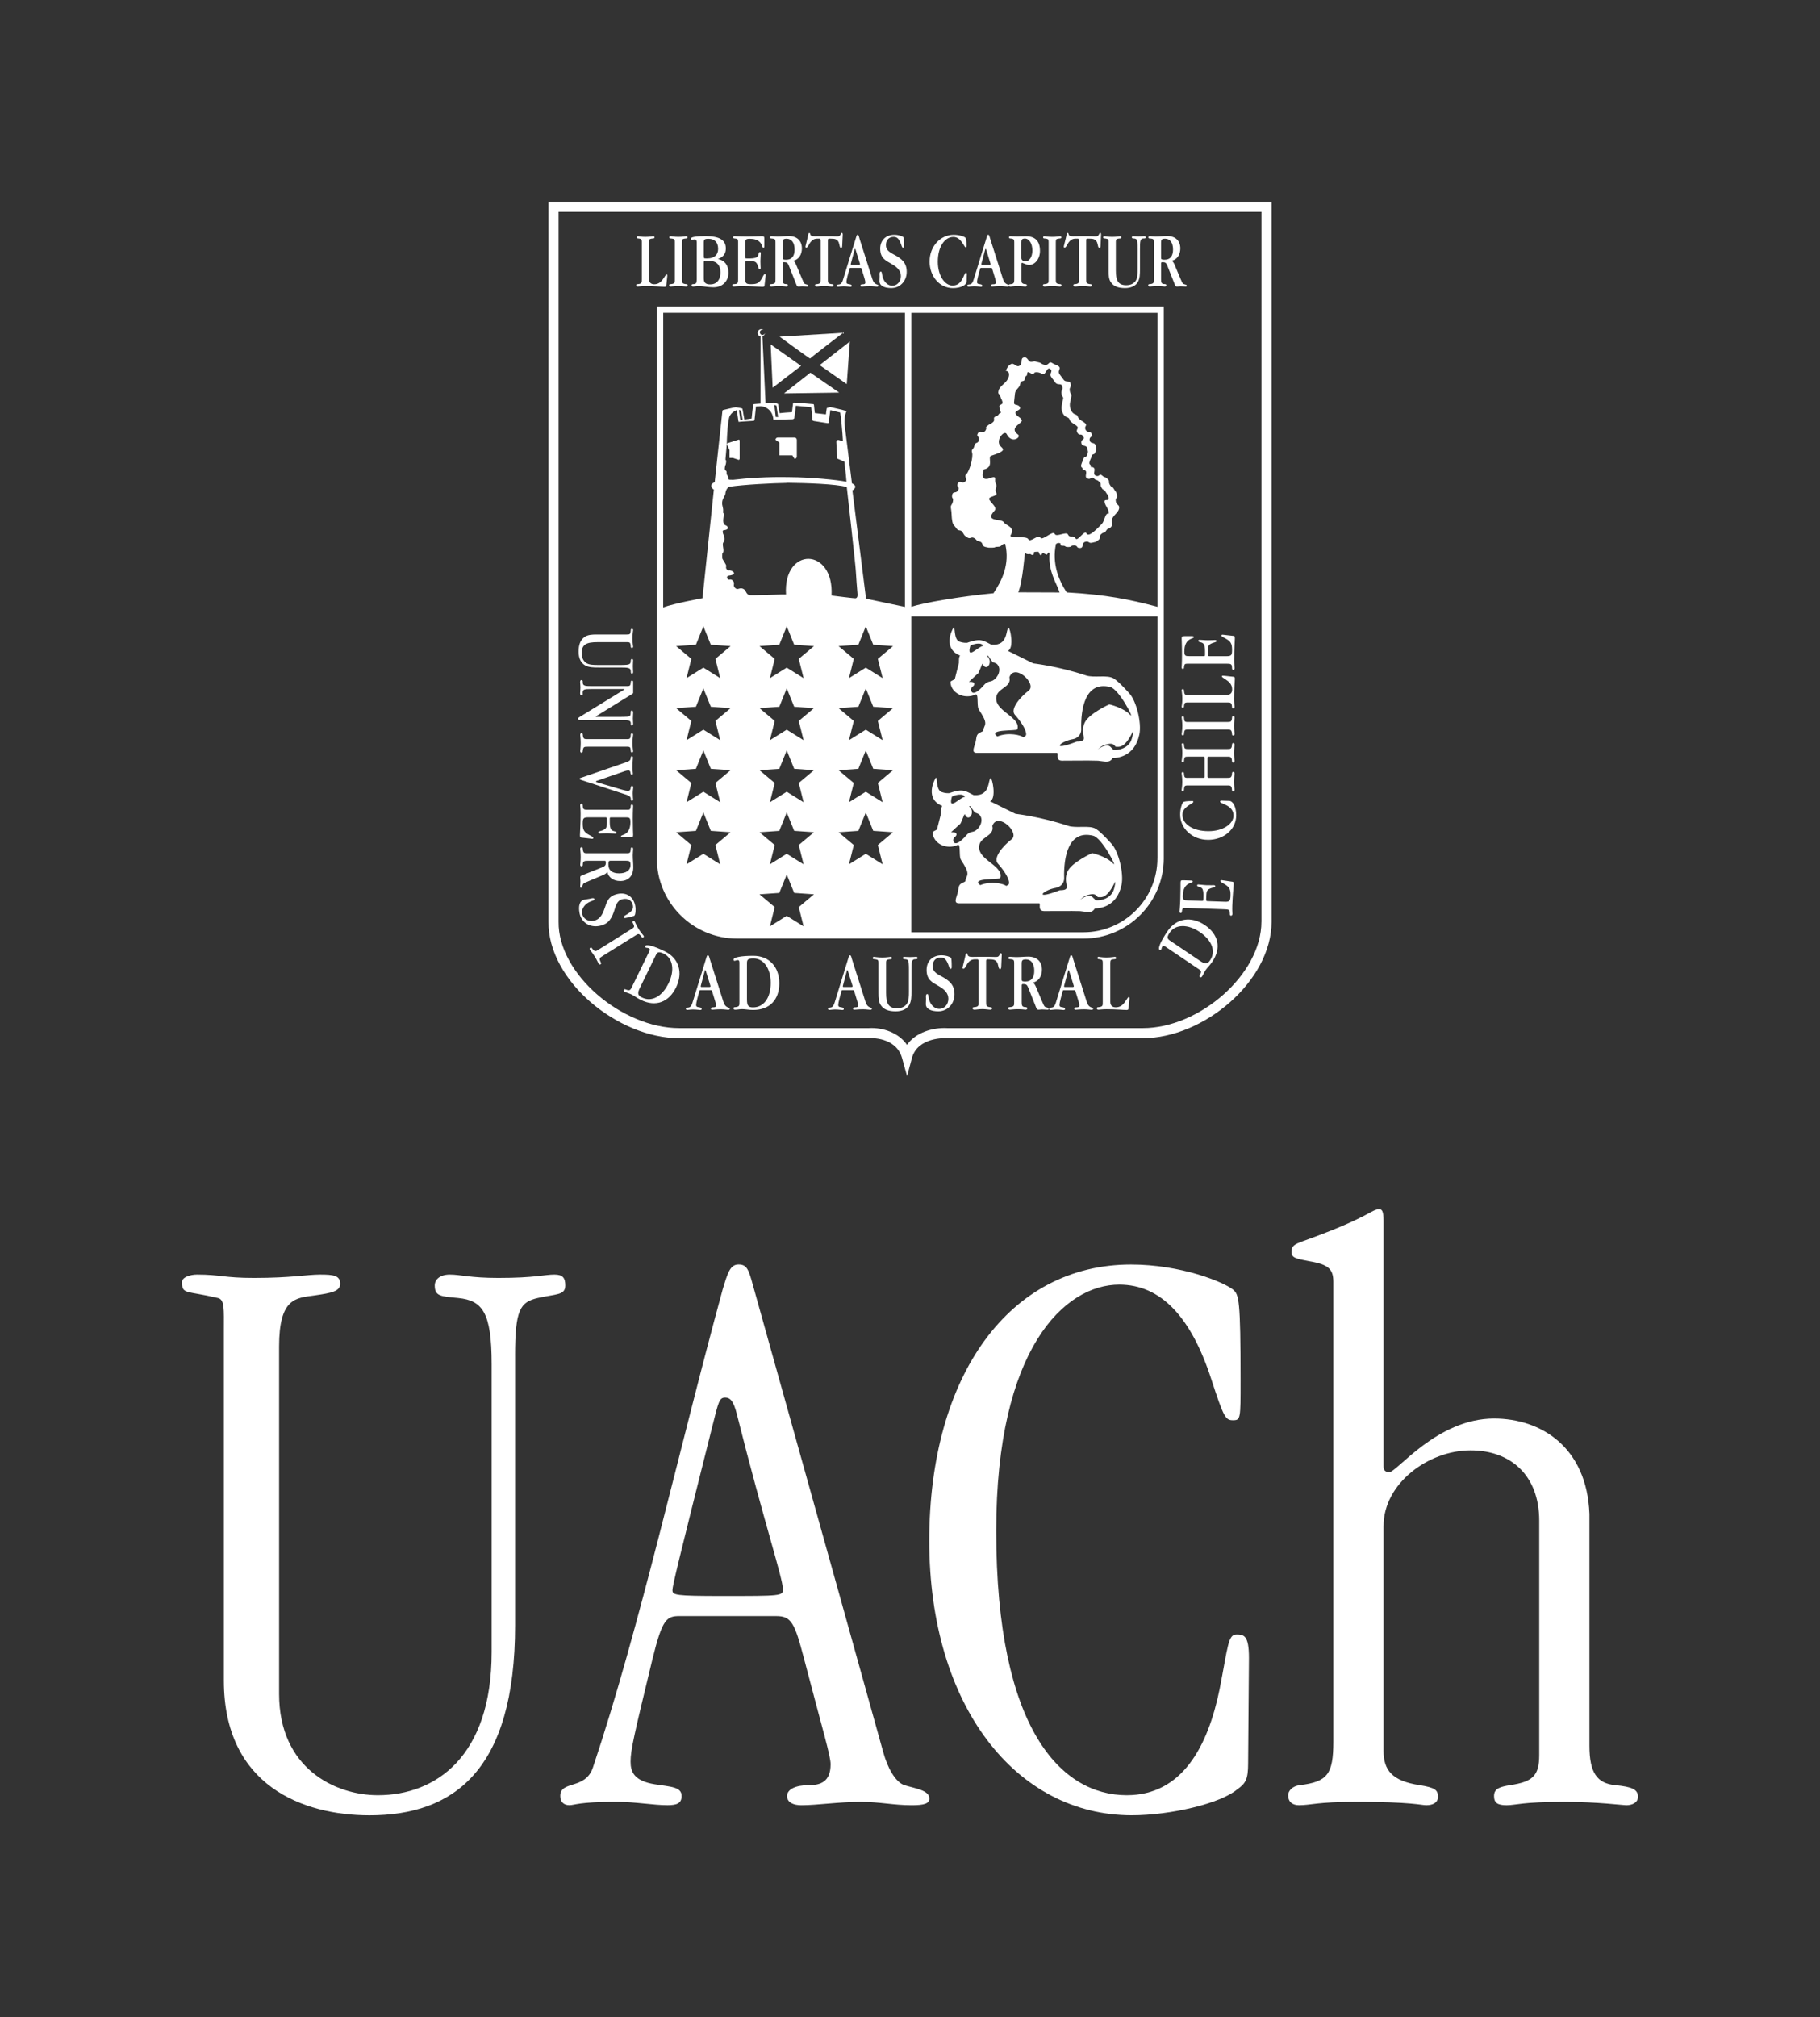 <?xml version="1.0" encoding="UTF-8"?>
<svg id="Layer_2" data-name="Layer 2" xmlns="http://www.w3.org/2000/svg" viewBox="0 0 1023 1133.5">
  <rect x="0" y="0" width="1023" height="1133.5" fill="#333333" stroke="none"/>
  <g id="Isotipos-UACh">
    <g id="Logo-UACh-Pequeno-Centrado-Blanco">
      <rect y="0" width="1023" height="1133.5" style="fill: none;"/>
      <g>
        <g>
          <polygon points="440.7 221.08 455.5 209.43 471.71 220.64 440.7 221.08" style="fill: #fff; fill-rule: evenodd;"/>
          <polygon points="460.72 205.19 477.69 191.91 475.95 215.85 460.72 205.19" style="fill: #fff; fill-rule: evenodd;"/>
          <polygon points="450.27 205.62 434.3 217.88 433.19 193.54 450.27 205.62" style="fill: #fff; fill-rule: evenodd;"/>
          <path d="M455.39,201.49c0,.33-17.19-12.3-17.19-12.3l35.69-2.18s-18.5,14.15-18.5,14.47Z" style="fill: #fff; fill-rule: evenodd;"/>
          <path d="M404.84,381.1l-9.47-5.91-9.47,5.91,2.7-10.83-8.55-7.18,11.13-.78,4.18-10.35,4.18,10.35,11.13,.78-8.55,7.18,2.7,10.83Zm0,34.87l-9.47-5.91-9.47,5.91,2.7-10.83-8.55-7.18,11.13-.78,4.18-10.34,4.18,10.34,11.13,.78-8.55,7.18,2.7,10.83Zm0,34.87l-9.47-5.91-9.47,5.91,2.7-10.83-8.55-7.18,11.13-.78,4.18-10.35,4.18,10.34,11.13,.78-8.55,7.18,2.7,10.83Zm0,34.87l-9.47-5.91-9.47,5.91,2.7-10.83-8.55-7.18,11.13-.78,4.18-10.35,4.18,10.34,11.13,.78-8.55,7.18,2.7,10.83Zm91.29-104.61l-9.47-5.91-9.46,5.91,2.7-10.83-8.55-7.18,11.13-.78,4.18-10.35,4.18,10.35,11.13,.78-8.55,7.18,2.7,10.83Zm0,34.87l-9.47-5.91-9.46,5.91,2.7-10.83-8.55-7.18,11.13-.78,4.18-10.34,4.18,10.34,11.13,.78-8.55,7.18,2.7,10.83Zm0,34.87l-9.47-5.91-9.46,5.91,2.7-10.83-8.55-7.18,11.13-.78,4.18-10.35,4.18,10.34,11.13,.78-8.55,7.18,2.7,10.83Zm0,34.87l-9.47-5.91-9.46,5.91,2.7-10.83-8.55-7.18,11.13-.78,4.18-10.35,4.18,10.34,11.13,.78-8.55,7.18,2.7,10.83Zm-44.44-104.61l-9.47-5.91-9.46,5.91,2.7-10.83-8.55-7.18,11.13-.78,4.18-10.35,4.18,10.35,11.13,.78-8.55,7.18,2.7,10.83Zm0,34.87l-9.47-5.91-9.46,5.91,2.7-10.83-8.55-7.18,11.13-.78,4.18-10.34,4.18,10.34,11.13,.78-8.55,7.18,2.7,10.83Zm0,34.87l-9.47-5.91-9.46,5.91,2.7-10.83-8.55-7.18,11.13-.78,4.18-10.35,4.18,10.34,11.13,.78-8.55,7.18,2.7,10.83Zm0,34.87l-9.47-5.91-9.46,5.91,2.7-10.83-8.55-7.18,11.13-.78,4.18-10.35,4.18,10.34,11.13,.78-8.55,7.18,2.7,10.83Zm0,34.87l-9.47-5.91-9.46,5.91,2.7-10.83-8.55-7.18,11.13-.78,4.18-10.34,4.18,10.34,11.13,.78-8.55,7.18,2.7,10.83Zm206.94-374.05c.94,.67,1.35,1.66,1.84,2.83l2.6,6.19c1.03,2.42,1.53,3.77,2.11,4,.99,.4,1.89,.36,1.89,1.03,0,.4-.22,.45-.76,.45-.76,0-1.71-.13-2.74-.13-.67,0-1.3,.13-1.98,.13-.9,0-.99-.49-1.39-1.48l-4.04-10.19c-.63-1.57-1.12-2.02-2.51-2.02h-.45c-.36,0-.58,.27-.58,.63v8.84c0,1.75,.04,2.83,1.97,2.83,.72,0,.99,.22,.99,.76,0,.36-.36,.63-.9,.63-.45,0-1.75-.27-4.08-.27s-3.73,.27-4.26,.27c-.63,0-.94-.27-.94-.72,0-.85,.9-.54,1.75-.76,1.44-.36,1.44-.81,1.44-2.74v-20.56c0-1.44-.09-1.8-.99-2.06-1.17-.31-2.11,.09-2.11-.81,0-.58,.4-.63,1.21-.63,.36,0,1.39,.18,2.96,.18,2.24,0,4.4-.27,6.42-.27,4.8,0,7.36,2.78,7.36,6.96,0,3.59-1.84,6.24-4.8,6.91Zm-6.01-1.62c0,.94,.54,1.03,2.06,1.03,3.05,0,4.67-1.98,4.67-5.7s-1.57-6.1-4.49-6.1c-2.06,0-2.24,.76-2.24,2.24v8.53Zm-25.41-8.66v15.67c0,5.48,1.08,8.35,5.84,8.35,2.38,0,4.17-.85,5.25-2.38,1.08-1.62,1.12-3.77,1.12-6.87v-10.86c0-3.41-.04-5.16-.81-5.79-.81-.63-2.42,0-2.42-.99,0-.4,.27-.63,.76-.63,.54,0,1.53,.13,3.05,.13,1.62,0,2.65-.13,3.1-.13,.63,0,.94,.18,.94,.63,0,.54-.4,.63-1.3,.63-1.88,0-1.97,1.53-1.97,6.01v11.04c0,3.1-.04,5.43-1.21,7.45-1.26,2.15-3.77,3.37-7.23,3.37-3.82,0-6.37-.99-7.9-3.23-1.21-1.75-1.3-3.91-1.3-6.64v-15.76c0-1.48-.04-1.8-.99-2.06-1.17-.36-2.06,.09-2.06-.81,0-.36,.27-.63,.67-.63,.45,0,1.89,.36,4.44,.36s3.99-.36,4.44-.36,.67,.27,.67,.63c0,.94-1.03,.49-2.11,.81-.9,.27-.99,.63-.99,2.06Zm-8.32-4.13l-.27,5.93c-.04,.99-.18,1.26-.63,1.26-.81,0-.76-1.26-1.3-3.01-.81-1.93-2.11-2.2-4.85-2.2h-.72c-.36,0-.58,.4-.58,.72v21.99c0,1.89,.04,2.29,1.21,2.69,1.03,.36,1.97-.09,1.97,.9,0,.36-.31,.63-.94,.63-.94,0-2.38-.31-4.26-.31s-3.32,.31-4.26,.31c-.63,0-.94-.27-.94-.72,0-.9,.99-.49,1.98-.81,1.17-.36,1.21-.76,1.21-2.69v-21.86c0-.36-.22-.85-.58-.85h-1.26c-1.84,0-2.92,.72-4.04,2.15-1.08,1.8-1.48,2.87-2.2,2.87-.31,0-.49-.04-.49-.63,0-.05,.09-.4,.18-.76l1.12-4.58c.31-1.35,.31-2.29,.9-2.29,.54,0,.49,1.48,1.03,1.53,.31,.31,1.03,.4,2.11,.4,.85,0,1.93-.04,3.23-.04h5.52c1.48,0,2.65,.09,3.5,.09,.67,0,1.17-.05,1.44-.22,.81-.49,.99-1.8,1.44-1.8,.36,0,.49,.54,.49,.81v.49Zm-25.44,4.13v20.56c0,1.89,.04,2.33,1.21,2.69,1.03,.31,1.98-.09,1.98,.9,0,.36-.31,.63-.94,.63-.54,0-1.93-.27-4.26-.27s-3.73,.27-4.26,.27c-.63,0-.94-.27-.94-.72,0-.85,.9-.54,1.75-.76,1.44-.36,1.44-.81,1.44-2.74v-20.56c0-1.44-.09-1.8-.99-2.06-1.17-.31-2.11,.09-2.11-.81,0-.36,.22-.63,.67-.63s1.89,.36,4.44,.36,3.95-.36,4.44-.36c.4,0,.67,.27,.67,.63,0,.81-.81,.54-1.93,.76-1.12,.22-1.17,.67-1.17,2.11Zm-17.87,11.85l-.72-.31c-.13-.04-.22-.09-.31-.09-.36,0-.4,.27-.4,.85v8.39c0,1.53,.04,2.06,.9,2.47,1.12,.49,2.15-.09,2.15,.99,0,.36-.36,.67-.94,.67s-2.02-.31-4.26-.31c-2.11,0-3.46,.31-4.08,.31-.4,0-.67-.13-.81-.35-.1,.27-.38,.35-.9,.35-.76,0-1.98-.27-3.77-.27-2.51,0-4.04,.22-4.62,.22-.54,0-.76-.13-.76-.54s.36-.72,.9-.72c1.48,0,1.84-.27,1.84-1.08,0-.4-.13-1.08-.4-2.02l-1.75-5.75c-.09-.31-.31-.36-.67-.36h-5.57c-.18,0-.45,.18-.49,.4l-1.08,4c-.45,1.75-.67,2.92-.67,3.46,0,.9,.36,1.08,1.17,1.21,1.21,.18,1.8,.31,1.8,.99,0,.4-.27,.54-.76,.54-.63,0-1.98-.27-3.91-.27-1.3,0-2.33,.22-2.96,.22-.54,0-.81-.22-.81-.58,0-.94,1.35-.36,2.24-1.03,.81-.58,1.12-1.71,1.62-3.32l7.14-23.16c.22-.67,.27-1.08,.76-1.08,.63,0,.67,.85,1.08,2.11l6.78,21.37c.63,2.06,1.03,3.28,2.2,4.04,.66,.45,1.29,.47,1.54,.71,.13-.61,.91-.37,1.69-.57,1.35-.36,1.35-1.08,1.35-3.1v-20.24c0-1.3-.09-1.75-.94-2.02-1.12-.36-2.02,.04-2.02-.85,0-.45,.31-.63,.85-.63,.22,0,1.39,.13,3.55,.13h.72c1.03,0,2.51-.09,4.49-.09,5.21,0,7.81,2.78,7.81,8.21,0,4.53-2.83,7.9-6.15,7.9-.81,0-1.71-.31-2.78-.81Zm-1.48-3.14c0,1.3,1.21,1.93,2.33,1.93,2.02,0,3.86-2.38,3.86-6.1,0-4.04-1.93-6.73-4.08-6.73-1.84,0-2.11,.63-2.11,2.2v8.71Zm-19.8-4.71c-.09-.27-.18-.4-.27-.4s-.22,.13-.27,.36l-2.11,7.95c-.04,.22-.04,.4-.04,.45,0,.13,.13,.27,.31,.27h4.49c.18,0,.4-.18,.4-.36,0-.13-.05-.27-.09-.45l-2.42-7.81Zm-31.77,6.6c0-8.35,6.01-14.9,13.51-14.9,3.28,0,6.1,1.03,6.64,1.66,.31,.31,.58,1.98,.58,4.62,0,.49-.13,.81-.36,.81-.4,0-.81-.67-1.48-1.8-1.62-2.65-3.23-4.08-5.57-4.08-4.85,0-8.71,5.52-8.71,13.92,0,7.77,3.86,13.38,8.3,13.38,2.78,0,4.58-1.53,5.97-4.62,.72-1.62,1.03-2.56,1.57-2.56,.27,0,.49,.31,.49,.94,0,.36-.13,1.66-.13,3.82s-3.19,3.86-7.72,3.86c-7.54,0-13.11-6.6-13.11-15.04Zm-27.79-7.09c0-4.62,3.05-7.81,7.95-7.81,2.51,0,4.71,.85,5.12,1.39,.22,.27,.36,1.93,.36,4.89,0,.63-.22,.94-.58,.94-.63,0-.67-.85-1.3-2.38-.94-2.38-1.89-3.68-4-3.68-2.65,0-4.31,1.8-4.31,4.62,0,2.38,1.35,3.68,4.17,5.16,4.8,2.51,7.5,4.8,7.5,9.88s-3.64,9.11-8.66,9.11c-3.95,0-6.64-1.3-6.64-3.86,0-1.03,.09-1.98,.09-2.83,0-.67-.05-1.08-.05-1.17,0-.94,.27-1.39,.67-1.39,.81,0,.58,1.44,1.08,3.14,.9,3.01,3.1,4.8,5.39,4.8,2.69,0,4.85-2.29,4.85-5.39,0-2.74-1.71-4.85-5.12-6.78-3.64-2.06-6.51-3.41-6.51-8.66Zm-13.83,.49c-.09-.27-.18-.4-.27-.4s-.22,.13-.27,.36l-2.11,7.95c-.05,.22-.05,.4-.05,.45,0,.13,.13,.27,.31,.27h4.49c.18,0,.4-.18,.4-.36,0-.13-.05-.27-.09-.45l-2.42-7.81Zm2.2-6.19l6.78,21.37c.63,2.06,1.03,3.28,2.2,4.04,.85,.58,1.66,.45,1.66,.99,0,.49-.27,.63-.94,.63-.76,0-1.98-.27-3.77-.27-2.51,0-4.04,.22-4.62,.22-.54,0-.76-.13-.76-.54s.36-.72,.9-.72c1.48,0,1.84-.27,1.84-1.08,0-.4-.13-1.08-.4-2.02l-1.75-5.75c-.09-.31-.31-.36-.67-.36h-5.57c-.18,0-.45,.18-.49,.4l-1.08,4c-.45,1.75-.67,2.92-.67,3.46,0,.9,.36,1.08,1.17,1.21,1.21,.18,1.8,.31,1.8,.99,0,.4-.27,.54-.76,.54-.63,0-1.98-.27-3.91-.27-1.3,0-2.33,.22-2.96,.22-.54,0-.81-.22-.81-.58,0-.94,1.35-.36,2.24-1.03,.81-.58,1.12-1.71,1.62-3.32l7.14-23.16c.22-.67,.27-1.08,.76-1.08,.63,0,.67,.85,1.08,2.11Zm-9.43-1.93l-.27,5.93c-.05,.99-.18,1.26-.63,1.26-.81,0-.76-1.26-1.3-3.01-.81-1.93-2.11-2.2-4.85-2.2h-.72c-.36,0-.58,.4-.58,.72v21.99c0,1.89,.04,2.29,1.21,2.69,1.03,.36,1.97-.09,1.97,.9,0,.36-.31,.63-.94,.63-.94,0-2.38-.31-4.26-.31s-3.32,.31-4.26,.31c-.63,0-.94-.27-.94-.72,0-.9,.99-.49,1.98-.81,1.17-.36,1.21-.76,1.21-2.69v-21.86c0-.36-.22-.85-.58-.85h-1.26c-1.84,0-2.92,.72-4.04,2.15-1.08,1.8-1.48,2.87-2.2,2.87-.31,0-.49-.04-.49-.63,0-.05,.09-.4,.18-.76l1.12-4.58c.31-1.35,.31-2.29,.9-2.29,.54,0,.49,1.48,1.03,1.53,.31,.31,1.03,.4,2.11,.4,.85,0,1.93-.04,3.23-.04h5.52c1.48,0,2.65,.09,3.5,.09,.67,0,1.17-.05,1.44-.22,.81-.49,.99-1.8,1.44-1.8,.36,0,.49,.54,.49,.81v.49Zm-27.77,14.41c.94,.67,1.35,1.66,1.84,2.83l2.6,6.19c1.03,2.42,1.53,3.77,2.11,4,.99,.4,1.89,.36,1.89,1.03,0,.4-.22,.45-.76,.45-.76,0-1.71-.13-2.74-.13-.67,0-1.3,.13-1.98,.13-.9,0-.99-.49-1.39-1.48l-4.04-10.19c-.63-1.57-1.12-2.02-2.51-2.02h-.45c-.36,0-.58,.27-.58,.63v8.84c0,1.75,.05,2.83,1.98,2.83,.72,0,.99,.22,.99,.76,0,.36-.36,.63-.9,.63-.45,0-1.75-.27-4.08-.27s-3.73,.27-4.26,.27c-.63,0-.94-.27-.94-.72,0-.85,.9-.54,1.75-.76,1.44-.36,1.44-.81,1.44-2.74v-20.56c0-1.44-.09-1.8-.99-2.06-1.17-.31-2.11,.09-2.11-.81,0-.58,.4-.63,1.21-.63,.36,0,1.39,.18,2.96,.18,2.24,0,4.4-.27,6.42-.27,4.8,0,7.36,2.78,7.36,6.96,0,3.59-1.84,6.24-4.8,6.91Zm-6.01-1.62c0,.94,.54,1.03,2.06,1.03,3.05,0,4.67-1.98,4.67-5.7s-1.57-6.1-4.49-6.1c-2.06,0-2.24,.76-2.24,2.24v8.53Zm-10.29-10.64v3.86c0,.76-.09,1.12-.49,1.12-.81,0-.58-1.89-2.2-3.37-1.21-1.12-3.01-1.71-5.48-1.71s-2.51,.63-2.51,2.74v7.41c0,.76,0,.9,.81,.9h2.02c1.84,0,3.37-.4,3.77-.81,1.21-1.17,.63-2.74,1.57-2.74,.4,0,.54,.18,.54,.63,0,1.12-.22,2.65-.22,4.44,0,2.11,.13,3.41,.13,3.82,0,.54-.22,.81-.54,.81-.76,0-.58-1.39-1.53-3.14-.72-1.35-1.88-1.48-3.77-1.48h-1.98c-.63,0-.81,.18-.81,.81v9.25c0,2.47,.58,2.87,3.23,2.87,2.78,0,4.26-.36,5.66-2.56,1.08-1.66,1.44-3.1,2.15-3.1,.18,0,.45,.27,.45,.4,0,0-.04,.31-.09,.81l-.49,4.35c-.13,1.39-.09,1.57-1.39,1.57-1.84,0-5.7-.36-11.45-.36-2.65,0-4.04,.22-4.4,.22-.67,0-.99-.22-.99-.72,0-.81,.81-.54,1.93-.72,1.3-.18,1.35-1.03,1.35-2.78v-20.56c0-1.35,0-1.8-.85-2.06-.99-.31-1.93,.09-1.93-.81,0-.4,.27-.63,.76-.63,.36,0,2.56,.18,6.69,.18,5.25,0,8.21-.18,8.8-.18,1.21,0,1.26,.4,1.26,1.35v.18Zm-33.45,12.39c-.36,0-.58,.22-.58,.58v9.2c0,2.29,.94,3.37,3.64,3.37,3.55,0,5.75-2.47,5.75-6.82,0-3.82-2.06-6.33-6.01-6.33h-2.78Zm7.41-1.12c3.77,.76,5.88,3.5,5.88,7.68,0,4.8-3.32,8.21-8.39,8.21-3.23,0-5.88-.67-8.08-.67-1.66,0-2.78,.27-3.37,.27-.54,0-.85-.27-.85-.72,0-.49,.31-.67,1.08-.67,1.35,0,1.75-.72,1.75-1.93,0-.13,.05-.4,.05-.9v-20.56c0-1.21-.4-1.75-1.21-1.75-.58,0-1.12,.22-1.57,.22-.36,0-.54-.22-.54-.63,0-.9,2.83-1.39,8.39-1.39,7.5,0,11.27,2.06,11.27,6.91,0,2.96-1.39,4.8-4.4,5.93Zm-7.99-1.71c0,1.3,.05,1.39,1.39,1.39h.58c3.86,0,6.1-1.93,6.1-5.34,0-3.68-1.93-5.7-5.48-5.7-2.29,0-2.6,.54-2.6,2.15v7.5Zm-12.24-7.59v20.56c0,1.89,.05,2.33,1.21,2.69,1.03,.31,1.98-.09,1.98,.9,0,.36-.31,.63-.94,.63-.54,0-1.93-.27-4.26-.27s-3.73,.27-4.26,.27c-.63,0-.94-.27-.94-.72,0-.85,.9-.54,1.75-.76,1.44-.36,1.44-.81,1.44-2.74v-20.56c0-1.44-.09-1.8-.99-2.06-1.17-.31-2.11,.09-2.11-.81,0-.36,.22-.63,.67-.63s1.89,.36,4.44,.36,3.95-.36,4.44-.36c.4,0,.67,.27,.67,.63,0,.81-.81,.54-1.93,.76-1.12,.22-1.17,.67-1.17,2.11Zm-18.52,0v20.56c0,1.93,1.03,2.92,2.92,2.92s3.37-.81,4.62-2.47c1.35-1.8,1.84-3.01,2.33-3.01,.18,0,.4,.22,.4,.36,0,.05,0,.36-.04,.81l-.45,4.22c-.04,.4-.09,.63-.09,.76,0,.49-.31,.76-.9,.76-1.89,0-5.52-.4-10.82-.4-2.33,0-3.73,.27-4.26,.27-.63,0-.94-.27-.94-.72,0-.85,.9-.54,1.75-.76,1.44-.36,1.44-.81,1.44-2.74v-20.56c0-1.35-.05-1.8-.9-2.06-1.08-.36-1.93,.09-1.93-.81,0-.36,.22-.63,.58-.63,.45,0,1.71,.36,4.13,.36,2.69,0,4.13-.36,4.58-.36,.4,0,.67,.27,.67,.63,0,.81-.81,.54-1.93,.76-1.12,.22-1.17,.67-1.17,2.11Zm300.99,221.24h4.06c.8,0,1.18,.09,1.18,.52,0,.85-1.98,.61-3.54,2.31-1.18,1.27-1.79,3.16-1.79,5.76s.66,2.64,2.88,2.64h7.79c.8,0,.94,0,.94-.85v-2.12c0-1.94-.43-3.54-.85-3.97-1.23-1.27-2.88-.66-2.88-1.65,0-.42,.19-.57,.66-.57,1.18,0,2.79,.24,4.67,.24,2.22,0,3.59-.14,4.01-.14,.57,0,.85,.24,.85,.57,0,.8-1.46,.61-3.3,1.61-1.42,.76-1.56,1.98-1.56,3.97v2.08c0,.66,.19,.85,.85,.85h9.73c2.6,0,3.02-.61,3.02-3.4,0-2.93-.38-4.49-2.69-5.95-1.75-1.13-3.26-1.51-3.26-2.27,0-.19,.28-.47,.43-.47,0,0,.33,.05,.85,.09l4.58,.52c1.46,.14,1.65,.09,1.65,1.46,0,1.94-.38,6-.38,12.04,0,2.79,.24,4.25,.24,4.63,0,.71-.24,1.04-.76,1.04-.85,0-.57-.85-.76-2.03-.19-1.37-1.09-1.42-2.93-1.42h-21.62c-1.42,0-1.89,0-2.17,.9-.33,1.04,.09,2.03-.85,2.03-.42,0-.66-.28-.66-.8,0-.38,.19-2.69,.19-7.03,0-5.52-.19-8.64-.19-9.25,0-1.27,.43-1.32,1.42-1.32h.19Zm2.08,33.04h21.62c2.03,0,3.07-1.09,3.07-3.07s-.85-3.54-2.6-4.86c-1.89-1.42-3.16-1.94-3.16-2.46,0-.19,.24-.42,.38-.42,.05,0,.38,0,.85,.05l4.44,.47c.42,.05,.66,.09,.8,.09,.52,0,.8,.33,.8,.94,0,1.98-.43,5.81-.43,11.38,0,2.45,.28,3.92,.28,4.48,0,.66-.28,.99-.76,.99-.9,0-.57-.94-.8-1.84-.38-1.51-.85-1.51-2.88-1.51h-21.62c-1.42,0-1.89,.05-2.17,.94-.38,1.13,.09,2.03-.85,2.03-.38,0-.66-.24-.66-.61,0-.47,.38-1.79,.38-4.34,0-2.83-.38-4.34-.38-4.82,0-.43,.28-.71,.66-.71,.85,0,.57,.85,.8,2.03,.24,1.18,.71,1.23,2.22,1.23Zm0,15.21h21.62c1.98,0,2.46-.05,2.83-1.27,.33-1.09-.09-2.08,.94-2.08,.38,0,.66,.33,.66,.99,0,.57-.28,2.03-.28,4.49s.28,3.92,.28,4.48c0,.66-.28,.99-.76,.99-.9,0-.57-.94-.8-1.84-.38-1.51-.85-1.51-2.88-1.51h-21.62c-1.51,0-1.89,.09-2.17,1.04-.33,1.23,.09,2.22-.85,2.22-.38,0-.66-.24-.66-.71s.38-1.98,.38-4.67-.38-4.15-.38-4.67c0-.43,.28-.71,.66-.71,.85,0,.57,.85,.8,2.03,.24,1.18,.71,1.23,2.22,1.23Zm0,31.38h8.59c.42,0,.61-.19,.61-.61v-10.72c0-.38-.28-.57-.66-.57h-8.55c-1.51,0-1.89,.05-2.17,.99-.33,1.23,.09,2.22-.85,2.22-.38,0-.66-.24-.66-.71s.38-1.98,.38-4.67-.38-4.15-.38-4.67c0-.42,.28-.71,.66-.71,.85,0,.57,.85,.8,2.03s.71,1.23,2.22,1.23h21.62c1.98,0,2.45,0,2.83-1.23,.33-1.09-.09-2.12,.94-2.12,.38,0,.66,.38,.66,1.04,0,.57-.28,1.98-.28,4.44s.28,3.92,.28,4.48c0,.66-.28,1.04-.76,1.04-.9,0-.57-.94-.8-1.84-.38-1.51-.85-1.51-2.88-1.51h-10.1c-.38,0-.66,.19-.66,.57v10.72c0,.38,.28,.61,.66,.61h10.1c1.98,0,2.45-.05,2.83-1.27,.33-1.09-.09-2.08,.94-2.08,.38,0,.66,.33,.66,.99,0,.57-.28,2.03-.28,4.49s.28,3.92,.28,4.48c0,.66-.28,.99-.76,.99-.9,0-.57-.94-.8-1.84-.38-1.51-.85-1.51-2.88-1.51h-21.62c-1.51,0-1.89,.09-2.17,1.04-.33,1.23,.09,2.22-.85,2.22-.38,0-.66-.24-.66-.71s.38-1.98,.38-4.67-.38-4.15-.38-4.67c0-.43,.28-.71,.66-.71,.85,0,.57,.85,.8,2.03s.71,1.23,2.22,1.23Zm11.14,34.84c-8.78,0-15.67-6.33-15.67-14.21,0-3.45,1.09-6.42,1.75-6.99,.33-.33,2.08-.61,4.86-.61,.52,0,.85,.14,.85,.38,0,.43-.71,.85-1.89,1.56-2.79,1.7-4.3,3.4-4.3,5.85,0,5.1,5.81,9.16,14.64,9.16,8.17,0,14.07-4.06,14.07-8.73,0-2.93-1.61-4.82-4.86-6.28-1.7-.76-2.69-1.09-2.69-1.65,0-.28,.33-.52,.99-.52,.38,0,1.75,.14,4.01,.14s4.06,3.35,4.06,8.12c0,7.93-6.94,13.79-15.82,13.79Zm-13.8,22.72l4.06,.14c.8,.03,1.18,.14,1.16,.56-.03,.85-2,.54-3.62,2.19-1.22,1.23-1.9,3.1-1.99,5.69-.09,2.5,.57,2.67,2.79,2.74l7.78,.27c.8,.03,.94,.03,.97-.82l.07-2.12c.07-1.93-.3-3.55-.71-3.99-1.18-1.32-2.86-.76-2.82-1.75,.01-.42,.21-.56,.68-.54,1.18,.04,2.78,.33,4.66,.4,2.22,.08,3.59-.02,4.02,0,.57,.02,.84,.27,.83,.6-.03,.8-1.48,.56-3.36,1.49-1.44,.71-1.63,1.93-1.7,3.91l-.07,2.08c-.02,.66,.16,.86,.82,.88l9.72,.34c2.6,.09,3.04-.51,3.14-3.29,.1-2.93-.22-4.5-2.48-6.04-1.71-1.19-3.2-1.62-3.18-2.38,0-.19,.3-.46,.44-.46,0,0,.33,.06,.85,.12l4.56,.68c1.46,.19,1.65,.15,1.6,1.52-.07,1.93-.59,5.98-.8,12.02-.1,2.78,.09,4.25,.07,4.63-.02,.71-.27,1.03-.79,1.01-.85-.03-.54-.87-.68-2.05-.14-1.37-1.04-1.45-2.88-1.52l-21.61-.75c-1.42-.05-1.89-.07-2.2,.82-.37,1.03,.02,2.03-.92,2-.42-.02-.65-.31-.63-.83,.01-.38,.28-2.68,.43-7.02,.19-5.52,.11-8.64,.13-9.25,.04-1.27,.47-1.31,1.46-1.27h.19Zm8.08,49.61l-18.2-12.28c-.82-.55-1.36-.69-1.81-.02-.4,.59-.33,1.26-.65,1.72-.16,.23-.53,.27-.88,.03-1.02-.69,.48-4.51,4.47-10.42,5.02-7.44,13.4-8.56,20.96-3.46,7.63,5.15,9.49,12.78,4.24,20.57-1.37,2.04-2.9,3.45-3.82,4.82-.82,1.21-1.28,2.49-1.94,3.47-.37,.55-.79,.66-1.18,.4-.74-.5,.06-1.1,.36-1.98,.53-1.46,.14-1.73-1.54-2.86Zm1.24-4.29c2.7,1.82,4.03,2.04,5.62-.31,3.38-5.01,1.19-11.21-5.86-15.97-6.61-4.46-13.58-4.43-16.83,.38-1.82,2.7-1.33,3.49,.2,4.52l16.87,11.38Zm-50.46,1.39v21.62c0,2.03,1.09,3.07,3.07,3.07s3.54-.85,4.86-2.6c1.42-1.89,1.94-3.16,2.46-3.16,.19,0,.42,.24,.42,.38,0,.05,0,.38-.05,.85l-.47,4.44c-.05,.43-.09,.66-.09,.8,0,.52-.33,.8-.94,.8-1.98,0-5.81-.43-11.38-.43-2.45,0-3.92,.28-4.48,.28-.66,0-.99-.28-.99-.76,0-.9,.94-.57,1.84-.8,1.51-.38,1.51-.85,1.51-2.88v-21.62c0-1.42-.05-1.89-.94-2.17-1.13-.38-2.03,.09-2.03-.85,0-.38,.24-.66,.61-.66,.47,0,1.79,.38,4.34,.38,2.83,0,4.34-.38,4.82-.38,.43,0,.71,.28,.71,.66,0,.85-.85,.57-2.03,.8-1.18,.24-1.23,.71-1.23,2.22Zm-23.15,4.2c-.09-.28-.19-.42-.28-.42s-.24,.14-.28,.38l-2.22,8.36c-.05,.24-.05,.43-.05,.47,0,.14,.14,.28,.33,.28h4.72c.19,0,.43-.19,.43-.38,0-.14-.05-.28-.09-.47l-2.55-8.21Zm2.31-6.52l7.13,22.47c.66,2.17,1.09,3.45,2.31,4.25,.9,.61,1.75,.47,1.75,1.04,0,.52-.28,.66-.99,.66-.8,0-2.08-.28-3.97-.28-2.64,0-4.25,.24-4.86,.24-.57,0-.8-.14-.8-.57s.38-.76,.94-.76c1.56,0,1.94-.28,1.94-1.13,0-.42-.14-1.13-.42-2.12l-1.84-6.04c-.09-.33-.33-.38-.71-.38h-5.85c-.19,0-.47,.19-.52,.43l-1.13,4.2c-.47,1.84-.71,3.07-.71,3.64,0,.94,.38,1.13,1.23,1.27,1.27,.19,1.89,.33,1.89,1.04,0,.42-.28,.57-.8,.57-.66,0-2.08-.28-4.11-.28-1.37,0-2.46,.24-3.12,.24-.57,0-.85-.24-.85-.61,0-.99,1.42-.38,2.36-1.09,.85-.61,1.18-1.79,1.7-3.49l7.51-24.36c.24-.71,.28-1.13,.8-1.13,.66,0,.71,.9,1.13,2.22Zm-22.65,13.12c.99,.71,1.42,1.75,1.94,2.97l2.74,6.51c1.09,2.55,1.61,3.97,2.22,4.2,1.04,.42,1.98,.38,1.98,1.09,0,.43-.24,.47-.8,.47-.8,0-1.79-.14-2.88-.14-.71,0-1.37,.14-2.08,.14-.94,0-1.04-.52-1.46-1.56l-4.25-10.72c-.66-1.65-1.18-2.12-2.64-2.12h-.47c-.38,0-.61,.28-.61,.66v9.3c0,1.84,.05,2.97,2.08,2.97,.76,0,1.04,.24,1.04,.8,0,.38-.38,.66-.94,.66-.47,0-1.84-.28-4.3-.28s-3.92,.28-4.48,.28c-.66,0-.99-.28-.99-.76,0-.9,.94-.57,1.84-.8,1.51-.38,1.51-.85,1.51-2.88v-21.62c0-1.51-.09-1.89-1.04-2.17-1.23-.33-2.22,.09-2.22-.85,0-.61,.42-.66,1.27-.66,.38,0,1.46,.19,3.12,.19,2.36,0,4.63-.28,6.75-.28,5.05,0,7.74,2.93,7.74,7.32,0,3.78-1.94,6.56-5.05,7.27Zm-6.33-1.7c0,.99,.57,1.09,2.17,1.09,3.21,0,4.91-2.08,4.91-6s-1.65-6.42-4.72-6.42c-2.17,0-2.36,.8-2.36,2.36v8.97Zm-11.21-13.46l-.28,6.23c-.05,1.04-.19,1.32-.66,1.32-.85,0-.8-1.32-1.37-3.16-.85-2.03-2.22-2.31-5.1-2.31h-.75c-.38,0-.61,.43-.61,.76v23.13c0,1.98,.05,2.41,1.27,2.83,1.09,.38,2.08-.09,2.08,.94,0,.38-.33,.66-.99,.66-.99,0-2.5-.33-4.48-.33s-3.49,.33-4.49,.33c-.66,0-.99-.28-.99-.76,0-.94,1.04-.52,2.08-.85,1.23-.38,1.27-.8,1.27-2.83v-22.99c0-.38-.24-.9-.61-.9h-1.32c-1.94,0-3.07,.76-4.25,2.27-1.13,1.89-1.56,3.02-2.31,3.02-.33,0-.52-.05-.52-.66,0-.05,.09-.43,.19-.8l1.18-4.82c.33-1.42,.33-2.41,.94-2.41,.57,0,.52,1.56,1.09,1.61,.33,.33,1.09,.43,2.22,.43,.9,0,2.03-.05,3.4-.05h5.81c1.56,0,2.79,.09,3.68,.09,.71,0,1.23-.05,1.51-.24,.85-.52,1.04-1.89,1.51-1.89,.38,0,.52,.57,.52,.85v.52Zm-42.23,8.03c0-4.86,3.21-8.21,8.36-8.21,2.64,0,4.96,.9,5.38,1.46,.24,.28,.38,2.03,.38,5.15,0,.66-.24,.99-.61,.99-.66,0-.71-.9-1.37-2.5-.99-2.5-1.98-3.87-4.2-3.87-2.79,0-4.53,1.89-4.53,4.86,0,2.5,1.42,3.87,4.39,5.43,5.05,2.64,7.88,5.05,7.88,10.39s-3.82,9.58-9.11,9.58c-4.15,0-6.99-1.37-6.99-4.06,0-1.09,.09-2.08,.09-2.97,0-.71-.05-1.13-.05-1.23,0-.99,.28-1.46,.71-1.46,.85,0,.61,1.51,1.13,3.3,.94,3.16,3.26,5.05,5.67,5.05,2.83,0,5.1-2.41,5.1-5.67,0-2.88-1.79-5.1-5.38-7.13-3.82-2.17-6.85-3.59-6.85-9.11Zm-22.76-3.68v16.48c0,5.76,1.13,8.78,6.14,8.78,2.5,0,4.39-.9,5.52-2.5,1.13-1.7,1.18-3.97,1.18-7.22v-11.42c0-3.59-.05-5.43-.85-6.09-.85-.66-2.55,0-2.55-1.04,0-.43,.28-.66,.8-.66,.57,0,1.61,.14,3.21,.14,1.7,0,2.79-.14,3.26-.14,.66,0,.99,.19,.99,.66,0,.57-.43,.66-1.37,.66-1.98,0-2.08,1.61-2.08,6.33v11.61c0,3.26-.05,5.71-1.27,7.84-1.32,2.27-3.97,3.54-7.6,3.54-4.01,0-6.7-1.04-8.31-3.4-1.27-1.84-1.37-4.11-1.37-6.99v-16.57c0-1.56-.05-1.89-1.04-2.17-1.23-.38-2.17,.09-2.17-.85,0-.38,.28-.66,.71-.66,.47,0,1.98,.38,4.67,.38s4.2-.38,4.67-.38,.71,.28,.71,.66c0,.99-1.09,.52-2.22,.85-.94,.28-1.04,.66-1.04,2.17Zm-21.49,4.2c-.09-.28-.19-.42-.28-.42s-.24,.14-.28,.38l-2.22,8.36c-.05,.24-.05,.43-.05,.47,0,.14,.14,.28,.33,.28h4.72c.19,0,.43-.19,.43-.38,0-.14-.05-.28-.09-.47l-2.55-8.21Zm2.31-6.52l7.13,22.47c.66,2.17,1.09,3.45,2.31,4.25,.9,.61,1.75,.47,1.75,1.04,0,.52-.28,.66-.99,.66-.8,0-2.08-.28-3.97-.28-2.64,0-4.25,.24-4.86,.24-.57,0-.8-.14-.8-.57s.38-.76,.94-.76c1.56,0,1.94-.28,1.94-1.13,0-.42-.14-1.13-.42-2.12l-1.84-6.04c-.09-.33-.33-.38-.71-.38h-5.85c-.19,0-.47,.19-.52,.43l-1.13,4.2c-.47,1.84-.71,3.07-.71,3.64,0,.94,.38,1.13,1.23,1.27,1.27,.19,1.89,.33,1.89,1.04,0,.42-.28,.57-.8,.57-.66,0-2.08-.28-4.11-.28-1.37,0-2.46,.24-3.12,.24-.57,0-.85-.24-.85-.61,0-.99,1.42-.38,2.36-1.09,.85-.61,1.18-1.79,1.7-3.49l7.51-24.36c.24-.71,.28-1.13,.8-1.13,.66,0,.71,.9,1.13,2.22Zm-63.28,23.94v-21.95c0-.99-.19-1.51-.99-1.51-.71,0-1.23,.42-1.79,.42-.28,0-.52-.28-.52-.71,0-1.23,4.01-2.12,11.14-2.12,8.97,0,14.59,6.33,14.59,15.44s-5.29,15.01-14.68,15.01c-2.45,0-4.48-.47-6.14-.47-1.46,0-2.79,.33-3.97,.33-.66,0-.99-.28-.99-.76,0-.9,.94-.57,1.84-.8,1.51-.38,1.51-.85,1.51-2.88Zm4.25-1.37c0,3.26,.57,4.49,3.4,4.49,6.04,0,9.96-5.29,9.96-13.79,0-7.98-3.92-13.74-9.73-13.74-3.26,0-3.64,.85-3.64,2.69v20.35Zm-23.15-16.05c-.09-.28-.19-.42-.28-.42s-.24,.14-.28,.38l-2.22,8.36c-.05,.24-.05,.43-.05,.47,0,.14,.14,.28,.33,.28h4.72c.19,0,.43-.19,.43-.38,0-.14-.05-.28-.09-.47l-2.55-8.21Zm2.31-6.52l7.13,22.47c.66,2.17,1.09,3.45,2.31,4.25,.9,.61,1.75,.47,1.75,1.04,0,.52-.28,.66-.99,.66-.8,0-2.08-.28-3.97-.28-2.64,0-4.25,.24-4.86,.24-.57,0-.8-.14-.8-.57s.38-.76,.94-.76c1.56,0,1.94-.28,1.94-1.13,0-.42-.14-1.13-.43-2.12l-1.84-6.04c-.09-.33-.33-.38-.71-.38h-5.85c-.19,0-.47,.19-.52,.43l-1.13,4.2c-.47,1.84-.71,3.07-.71,3.64,0,.94,.38,1.13,1.23,1.27,1.27,.19,1.89,.33,1.89,1.04,0,.42-.28,.57-.8,.57-.66,0-2.08-.28-4.11-.28-1.37,0-2.46,.24-3.12,.24-.57,0-.85-.24-.85-.61,0-.99,1.42-.38,2.36-1.09,.85-.61,1.18-1.79,1.7-3.49l7.51-24.36c.24-.71,.28-1.13,.8-1.13,.66,0,.71,.9,1.13,2.22Zm-43.71,15.35l9.62-19.73c.43-.89,.49-1.44-.23-1.79-.64-.31-1.29-.16-1.8-.4-.25-.12-.34-.48-.16-.86,.54-1.1,4.54-.15,10.94,2.98,8.06,3.93,10.34,12.08,6.34,20.27-4.04,8.27-11.33,11.18-19.78,7.06-2.21-1.08-3.82-2.39-5.31-3.11-1.32-.64-2.65-.92-3.71-1.44-.59-.29-.77-.69-.56-1.11,.39-.81,1.1-.1,2.01,.09,1.52,.32,1.73-.1,2.62-1.93Zm4.42,.63c-1.43,2.93-1.46,4.28,1.09,5.52,5.43,2.65,11.27-.39,15-8.02,3.5-7.17,2.5-14.07-2.72-16.61-2.93-1.43-3.64-.83-4.45,.83l-8.92,18.29Zm-2.43-29.4l-18.34,11.46c-1.68,1.05-2.06,1.34-1.73,2.58,.29,1.1,1.18,1.71,.3,2.26-.32,.2-.74,.07-1.09-.49-.3-.48-.84-1.87-2.14-3.95-1.3-2.08-2.32-3.17-2.62-3.65-.35-.56-.29-.99,.12-1.24,.76-.48,.98,.5,1.66,1.14,1.12,1.08,1.52,.83,3.24-.25l18.34-11.46c1.28-.8,1.55-1.08,1.29-2.03-.37-1.22-1.26-1.83-.46-2.33,.32-.2,.69-.15,.94,.25,.25,.4,.73,1.88,2.16,4.16,1.43,2.28,2.52,3.32,2.8,3.76,.23,.36,.14,.75-.19,.95-.72,.45-.93-.42-1.76-1.3-.83-.88-1.25-.67-2.53,.13Zm-9.91-23.32c4.77-.93,8.68,1.58,9.66,6.64,.5,2.6,.07,5.04-.41,5.56-.23,.29-1.92,.76-4.98,1.35-.65,.13-1.02-.04-1.09-.41-.13-.65,.75-.87,2.19-1.82,2.27-1.45,3.42-2.69,3-4.86-.53-2.73-2.72-4.09-5.64-3.52-2.46,.48-3.53,2.13-4.49,5.35-1.63,5.46-3.45,8.7-8.69,9.72-5.42,1.05-10.14-1.93-11.15-7.12-.79-4.08,.01-7.12,2.65-7.63,1.07-.21,2.06-.3,2.94-.48,.7-.13,1.1-.26,1.2-.28,.97-.19,1.49,0,1.57,.42,.16,.83-1.37,.89-3.03,1.74-2.92,1.53-4.34,4.16-3.88,6.53,.54,2.78,3.34,4.55,6.53,3.92,2.83-.55,4.66-2.73,5.97-6.64,1.4-4.17,2.22-7.4,7.64-8.46Zm-6.01-12.28c-.71,.99-1.75,1.42-2.97,1.94l-6.52,2.74c-2.55,1.09-3.97,1.61-4.2,2.22-.43,1.04-.38,1.98-1.09,1.98-.42,0-.47-.24-.47-.8,0-.8,.14-1.79,.14-2.88,0-.71-.14-1.37-.14-2.08,0-.94,.52-1.04,1.56-1.46l10.72-4.25c1.65-.66,2.12-1.18,2.12-2.64v-.47c0-.38-.28-.61-.66-.61h-9.3c-1.84,0-2.97,.05-2.97,2.08,0,.76-.24,1.04-.8,1.04-.38,0-.66-.38-.66-.94,0-.47,.28-1.84,.28-4.3s-.28-3.92-.28-4.49c0-.66,.28-.99,.76-.99,.9,0,.57,.94,.8,1.84,.38,1.51,.85,1.51,2.88,1.51h21.62c1.51,0,1.89-.09,2.17-1.04,.33-1.23-.09-2.22,.85-2.22,.61,0,.66,.43,.66,1.27,0,.38-.19,1.46-.19,3.12,0,2.36,.28,4.63,.28,6.75,0,5.05-2.93,7.74-7.32,7.74-3.78,0-6.56-1.94-7.27-5.05Zm1.7-6.33c-.99,0-1.09,.57-1.09,2.17,0,3.21,2.08,4.91,6,4.91s6.42-1.65,6.42-4.72c0-2.17-.8-2.36-2.36-2.36h-8.97Zm11.19-13.15h-4.06c-.8,0-1.18-.09-1.18-.52,0-.85,1.98-.61,3.54-2.31,1.18-1.27,1.79-3.16,1.79-5.76s-.66-2.64-2.88-2.64h-7.79c-.8,0-.94,0-.94,.85v2.12c0,1.94,.42,3.54,.85,3.97,1.23,1.27,2.88,.66,2.88,1.65,0,.42-.19,.57-.66,.57-1.18,0-2.79-.24-4.67-.24-2.22,0-3.59,.14-4.01,.14-.57,0-.85-.24-.85-.57,0-.8,1.46-.61,3.3-1.61,1.42-.76,1.56-1.98,1.56-3.97v-2.08c0-.66-.19-.85-.85-.85h-9.73c-2.6,0-3.02,.61-3.02,3.4,0,2.93,.38,4.49,2.69,5.95,1.75,1.13,3.26,1.51,3.26,2.27,0,.19-.28,.47-.43,.47,0,0-.33-.05-.85-.09l-4.58-.52c-1.46-.14-1.65-.09-1.65-1.46,0-1.94,.38-6,.38-12.04,0-2.79-.24-4.25-.24-4.63,0-.71,.24-1.04,.76-1.04,.85,0,.57,.85,.76,2.03,.19,1.37,1.09,1.42,2.93,1.42h21.62c1.42,0,1.89,0,2.17-.9,.33-1.04-.09-2.03,.85-2.03,.42,0,.66,.28,.66,.8,0,.38-.19,2.69-.19,7.03,0,5.52,.19,8.64,.19,9.25,0,1.27-.42,1.32-1.42,1.32h-.19Zm-2.4-24.01l-25.26-8.26c-.57-.19-.85-.38-.85-.61,0-.43,.99-.61,2.17-1.04l22.09-7.6c2.36-.8,3.82-1.23,4.3-2.17,.33-.66,.05-1.89,.76-1.89,.43,0,.71,.24,.71,.76,0,.28-.28,2.17-.28,5.9,0,1.46,.24,2.55,.24,3.07,0,.47-.14,.66-.57,.66-1.32,0-.14-2.41-2.03-2.41-.47,0-1.13,.14-1.98,.42l-15.15,5.24c-.71,.24-1.04,.38-1.04,.57s.38,.38,1.04,.57l13.79,4.06c1.46,.43,2.5,.61,3.07,.61,2.41,0,1.04-2.79,2.41-2.79,.38,0,.66,.33,.66,.9,0,.47-.28,1.56-.28,3.3,0,1.94,.19,3.02,.19,3.26,0,.61-.19,.9-.61,.9-.94,0-.47-1.13-.85-1.89-.38-.76-1.23-1.13-2.5-1.56Zm.33-26.92h-21.62c-1.98,0-2.46,.05-2.83,1.27-.33,1.09,.09,2.08-.94,2.08-.38,0-.66-.33-.66-.99,0-.57,.28-2.03,.28-4.49s-.28-3.92-.28-4.49c0-.66,.28-.99,.76-.99,.9,0,.57,.94,.8,1.84,.38,1.51,.85,1.51,2.88,1.51h21.62c1.51,0,1.89-.09,2.17-1.04,.33-1.23-.09-2.22,.85-2.22,.38,0,.66,.24,.66,.71s-.38,1.98-.38,4.67,.38,4.15,.38,4.67c0,.43-.28,.71-.66,.71-.85,0-.57-.85-.8-2.03-.24-1.18-.71-1.23-2.22-1.23Zm3.69-36.52v6.04c0,.42-.05,.52-.47,.8l-20.54,12.65c-.05,.19,.19,.28,.47,.28h12.94c1.32,0,2.12-.05,2.41-.05,3.4,0,3.82-.14,3.82-2.74,0-.47,.28-.85,.66-.85,.42,0,.71,.47,.71,1.23,0,.85-.14,1.89-.14,3.26s.14,2.27,.14,2.93-.28,1.04-.71,1.04c-.52,0-.61-.19-.61-.8v-.47c0-1.65-1.51-1.79-4.96-1.79h-23.56c-.61,0-1.18-.33-1.18-.71,0-.33,.28-.61,.76-.9l25.3-15.53c.05-.19-.19-.28-.47-.28h-18.37c-3.54,0-4.58,.19-4.58,2.08,0,.28,.05,.57,.05,.85,0,.38-.28,.66-.76,.66-.42,0-.71-.43-.71-1.23,0-.85,.19-1.94,.19-3.26,0-1.18-.19-2.17-.19-3.02,0-.76,.28-1.13,.71-1.13,.52,0,.76,.24,.76,.9v.43c0,1.94,1.32,2.08,5,2.08h19.64c1.42,0,1.89-.05,2.17-.94,.33-1.13-.05-2.17,.85-2.17,.42,0,.66,.24,.66,.66Zm-3.68-22.24h-16.48c-5.76,0-8.78,1.13-8.78,6.14,0,2.5,.9,4.39,2.5,5.52,1.7,1.13,3.97,1.18,7.22,1.18h11.42c3.59,0,5.43-.05,6.09-.85,.66-.85,0-2.55,1.04-2.55,.43,0,.66,.28,.66,.8,0,.57-.14,1.61-.14,3.21,0,1.7,.14,2.79,.14,3.26,0,.66-.19,.99-.66,.99-.57,0-.66-.42-.66-1.37,0-1.98-1.61-2.08-6.33-2.08h-11.61c-3.26,0-5.71-.05-7.84-1.27-2.27-1.32-3.54-3.97-3.54-7.6,0-4.01,1.04-6.7,3.4-8.31,1.84-1.27,4.11-1.37,6.99-1.37h16.57c1.56,0,1.89-.05,2.17-1.04,.38-1.23-.09-2.17,.85-2.17,.38,0,.66,.28,.66,.71,0,.47-.38,1.98-.38,4.67s.38,4.2,.38,4.67-.28,.71-.66,.71c-.99,0-.52-1.09-.85-2.22-.28-.94-.66-1.04-2.17-1.04Zm193.21,1.96c-2.43,8.68,4.62,.18,7.3,.13-1.2-2.37-5.93-.91-7.3-.13Zm90.05,39.07c2.17,2.37-6.42-14.57-11.41-15.81-14.1-3.5-16.65,12.31-16.31,23.75,.1,3.38-2.62,5.2-4.67,5.54-7.28,1.21-13.08,7.25,2.23,1.35,7.54,0,1.26-3.62,4.35-10.54,2.28-5.11,13.88-10.4,13.88-10.34,0,.05,7.92,1.68,11.92,6.05Zm-68.1-21.36c1.56,6.42-8.33,5.86-7.37,12.92,.91,6.66,13.95,10.04,11.83,16.41-.35,1.04-17.08-.28-11.26,4,6.24-2.6,13.52-.69,14.6,.45,.8-.48,1.61-.7,1.61-1.66,0-2.87-3.14-7.41-6.3-10.94-2.84-3.17,2.83-9.85,7.64-13.55,5.07-3.6-7.75-15.78-10.74-7.63Zm-20.76,5.36c-1.6,.82-1.18,8.07,6.82-1.28,1-1.16,2.01-1.43,3.52-1.76,3.13-.68,6.68-6.23,3.55-9.6-.23-.35-2.52-1.27-2.43-1.04,.04,.09-2.09-2.8-2.73-3.76l-.64,.16c3.99,3.07-.26,9.42-2.34,4.46-.31-.74-2.23,5.91-2.95,5.63l-4.79,4.47c4.09-.31,3.31,2.04,1.98,2.72Zm89.14,30.39c1.27-3.18,1.09-5.34,1.09-5.35,0,0-1.89,4.29-4.3,6.77-2.4,2.46-4,1.9-5.47,1.93-.8-1.02-1.56-2.01-4.04-1.56-2.72,.49-4.04,1.22-6.09,3.2,0,0,4.61-3.89,7.22-1.62,.43,.38,.53,.71,1.08,.97,.08,.17,.22,.41,.42,.74,3.81,.41,8.25-1.17,10.1-5.08Zm-87.65-25.89c-1.3,.61-2.8,.91-4.37,.91-5.22,0-9.45-3.63-9.45-8.12,0-.53,2.33-1.2,2.44-1.7l2.29-9.03s-.07-1.42,.06-2.46c.13-1.03,.55-1.62,.55-1.62-9.68-3.82-4.77-14.13-3.63-15.72,1.03-1.44-.15,6.73,3.34,7.94,2.03,.71,3.42,.65,4.35,.61,0,0,4.13-1.67,7.11-1.48,2.97,.19,6.51,2.95,6.8,2.56,9.29,.72,7.71-9.02,9.28-9.49,.87-.26,3.38,11.44-.35,12.96l14.27,7.05s14.19,1.61,29.59,6.76c4.64,1.55,11.93-.55,15.66,1.73,3.13,1.92,9.02,8.67,9.02,8.67,3.67,4.26,6.74,16.16,5.36,22.81-2.67,12.8-13,13.22-14.98,13.21-1.74,2.9-4.08,1.97-8.24,1.51-7.1-.22-12.35,0-20.24-.03-4.05,0-1.68-4.37-2.87-4.37h-45.03c-3.15,0-1.6-2.8-.8-5.66,.85-3.03,.08-4.74,2.98-5.94,2.09-.86,1.01-.71,1.98-2.89,.67-1.5,1.08-2.63-.52-5.72-1.6-3.09-2.74-3.9-3-5.58-.45-2.91,.22-8.04-1.55-6.94l-.06,.02Zm-13.03,57.29c-2.43,8.68,4.62,.18,7.3,.13-1.2-2.37-5.93-.91-7.3-.13Zm90.8,37.77c2.17,2.37-6.42-14.57-11.41-15.81-14.1-3.5-16.65,12.31-16.31,23.75,.1,3.38-2.62,5.2-4.67,5.54-7.28,1.21-13.08,7.25,2.23,1.35,7.54,0,1.26-3.62,4.35-10.54,2.28-5.11,13.88-10.4,13.88-10.34s7.92,1.68,11.93,6.05Zm-68.1-21.36c1.56,6.42-8.33,5.86-7.37,12.92,.91,6.66,13.95,10.04,11.83,16.41-.35,1.04-17.08-.28-11.26,4,6.24-2.6,13.52-.69,14.6,.45,.8-.48,1.61-.7,1.61-1.66,0-2.87-3.14-7.41-6.3-10.94-2.84-3.17,2.83-9.85,7.64-13.55,5.07-3.6-7.75-15.78-10.74-7.63Zm-21.18,6.32c-1.6,.83-1.18,8.07,6.82-1.28,1-1.16,2.01-1.43,3.52-1.76,3.13-.68,6.68-6.23,3.55-9.6-.23-.35-2.52-1.27-2.43-1.04,.04,.09-2.09-2.8-2.73-3.76l-.64,.16c3.99,3.07-.26,9.42-2.34,4.46-.31-.74-2.23,5.91-2.95,5.63l-4.79,4.47c4.09-.31,3.31,2.04,1.98,2.72Zm89.14,30.39c1.27-3.18,1.09-5.34,1.09-5.35,0,0-1.89,4.29-4.3,6.77-2.4,2.46-4,1.9-5.47,1.93-.8-1.02-1.56-2.01-4.04-1.56-2.72,.49-4.04,1.22-6.09,3.2,0,0,4.61-3.89,7.22-1.62,.43,.38,.53,.71,1.08,.97,.08,.17,.22,.41,.42,.74,3.81,.41,8.25-1.17,10.1-5.08Zm-87.65-25.89c-1.3,.61-2.8,.91-4.37,.91-5.22,0-9.45-3.63-9.45-8.12,0-.53,2.33-1.2,2.44-1.7l2.29-9.03s-.07-1.42,.06-2.46c.13-1.03,.55-1.62,.55-1.62-9.68-3.82-4.77-14.13-3.63-15.72,1.03-1.44-.15,6.73,3.34,7.94,2.03,.71,3.42,.65,4.35,.61,0,0,4.13-1.67,7.11-1.48,2.97,.19,6.51,2.94,6.8,2.56,9.29,.72,7.71-9.02,9.28-9.49,.87-.26,3.38,11.44-.35,12.96l14.27,7.05s14.19,1.61,29.59,6.76c4.64,1.55,11.93-.55,15.66,1.73,3.13,1.92,9.02,8.67,9.02,8.67,3.67,4.26,6.74,16.16,5.36,22.81-2.67,12.8-12.99,13.22-14.98,13.21-1.74,2.9-4.08,1.97-8.24,1.51-5.78-.16-12.35,0-20.24-.03-4.05,0-1.68-4.37-2.87-4.37h-45.03c-3.15,0-1.6-2.8-.8-5.66,.85-3.03,.08-4.74,2.98-5.94,2.09-.86,1.01-.71,1.98-2.89,.67-1.5,1.08-2.63-.52-5.72-1.6-3.09-2.74-3.9-3-5.58-.45-2.91,.22-8.04-1.55-6.94l-.06,.02Zm-100.91-229.04h9.44c.7,0,1.27,.57,1.27,1.27v9.44c0,.7-.57,1.27-1.27,1.27l-1.25-1.97h-7.32s0-7.22,0-7.22l-2.15-1.52c0-.7,.57-1.27,1.27-1.27Zm-21.91,12.58l-3.32-1.13h-1.87v-4.41l-1.47-3.14c0-.4,.22-.75,.49-.79l6.17-1.94c.27-.03,.49,.26,.49,.66v9.96c0,.4-.22,.75-.49,.79Zm235.33,223.82v-135.89h-138.38v177.52h96.75c22.99,0,41.62-18.64,41.62-41.62Zm0-141.3V175.8h-138.37v165.21c6.34-2.16,27.85-5.91,46.18-7.61,4.7-6.96,9.37-16.25,6.61-27.79-2.31,.02-1.68,1.67-4.07,1.67-2.39,0-.9,.5-3.29,.5-1.2,0-1.56,.03-1.92,0-.36-.04-.7-.14-1.87-.4-2.33-.53-.97-2.58-3.31-3.11-2.34-.53-.77-.36-2.74-1.73-1.96-1.37-2.24,.78-4.21-.59-.97-.68-1.28-.88-1.5-1.15-.23-.28-.37-.63-1.03-1.64-1.32-2-2.17-.24-3.49-2.24-1.32-2-1.85-1.64-2.32-3.99-.47-2.35-.25-4.67-.72-7.01-.47-2.35,.68-1.89,1.09-4.24,.41-2.36-.83-1.17-.43-3.53,.41-2.36,2.18-.58,3.34-2.67,1.16-2.09-1.31-1.75-.15-3.85,1.16-2.09,2.36,.55,4.14-1.06s-1.11-2.53,.66-4.14c1.77-1.61,3.95-9.69,3.22-11.97-.73-2.28,.86-1.63,1.29-3.99,.43-2.35,2.1-.86,2.53-3.21,.43-2.36-1.79-1.74-.56-3.79,1.23-2.06,3.01,.52,4.24-1.53,1.23-2.06-.72-1.18,1.14-2.69,1.85-1.51,1.09-.37,2.94-1.88,1.85-1.51-.49-2.6,1.77-3.39,2.2-.76,.86-1.26,2.84-2-.74-2.5-.15-.61-.82-2.91-.67-2.3,2.3-1.11,1.63-3.4-.67-2.3-.36-.33-1.03-2.63-.67-2.3-1.61-1.06-1.14-3.41,.47-2.35,3.41-3.88,4.75-5.87,1.34-1.98,2.09-4.89-.75-5.46,1.34-1.98,.78-2.23,2.77-3.57,1.98-1.34,3.16,2.09,5.14,.75,1.98-1.34,.04-4.12,2.38-4.59,2.35-.47,2.2,2.87,4.55,2.4,2.35-.47,1.03-.22,3.38,.25,2.35,.47,1.41,1.02,3.76,1.49,2.35,.47,2.22-2.35,4.21-1.02,1.98,1.34,1.49,.39,3.47,1.73,1.98,1.34-.73,2.49,.61,4.47,1.34,1.98,.93,1.12,2.27,3.1,1.34,1.98,3.52,.02,4,2.37,.47,2.35-.92,1.8-.44,4.15,.47,2.35,1.38,1.15,.71,3.45-.67,2.3,.15,.48-.52,2.78-.67,2.3,.45,5.97,2.71,6.75,2.26,.78,.86,1.39,2.71,2.9,1.85,1.51,.98,.5,2.84,2.01,1.85,1.51-.77,1.83,.46,3.88,1.23,2.06,2.08,.04,3.3,2.09,1.23,2.06-1.49,1.38-1.06,3.73,.43,2.36,2.91,.71,3.34,3.07,.43,2.36,.63,1.23-.1,3.51-.73,2.28-1.45,.25-2.19,2.52-.73,2.28-.35,.6-1.08,2.88-.71,2.19,1.12,1.21,.61,3.16,.29-.16,.69-.2,1.25,.04,2.2,.95-.62,3.77,1.58,4.71,2.2,.95,1.93-1.6,3.7,0,1.77,1.61,1.07,.12,2.84,1.73,1.77,1.61,.21,1.26,1.37,3.35,1.16,2.09,1.17,.37,2.33,2.47,1.16,2.09,1.25,1.02,1.65,3.38,.4,2.36-1,1.2-.59,3.56,.41,2.36,2.26,1.68,1.81,4.03-.45,2.35-3.58,3.9-4.03,6.25-.45,2.35,1.08,1.62-.2,3.65-1.28,2.02-1.72,.42-3,2.44-1.28,2.02-.65,.34-2.57,1.77-1.92,1.43,.04,2.17-1.88,3.6-1.92,1.43-.98,.77-3.29,1.4-2.31,.63-1.71-1.09-4.02-.46-2.31,.63-.59,3.49-2.99,3.49-2.39,0-.9-1.43-3.29-1.42-2.39,0-.9,.86-3.29,.87-2.39,0-.9-.73-3.29-.72-2.39,0,.22-1.57-2.18-1.57-.5,0-1.21,.37-1.44,.55-2.36,11.07,1.56,20.36,6.01,27.25,22.14,1.24,35.39,3.94,51.05,8.09Zm-141.93-165.22h-135.86l-.03,165.6c5.68-2.15,22.09-5.19,22.09-5.19l6.4-61.02c-.63-.34-1.58-1.29-1.49-2.32,.09-1.07,1.97-1.93,1.97-1.93l4.32-40c0-.28,.37-.47,.37-.48,.92-.27,6.89-1.61,7.11-1.57,1.43,.19,2.32,.42,3.18,.56,.51,.1,.61,.25,.66,.54,0,.05,1.02,5.86,1.04,5.79,1.52-.22,2.91-.38,4.06-.54,.06-.33,.66-7.59,1.06-7.96,.18-.23,.52-.16,3.95-.44,.03-.78,.05-36.78,.03-37.74-1.25-.24-1.64-1.29-1.68-1.98-.03-.59,.52-2.08,2.06-2.08,.23,0,.87,.09,1.32,.5-.6-.41-2.08-.18-2.13,1.29-.01,.42,.5,1.44,1.45,1.44,.81,0,1.31-.62,1.4-1.07-.05,1.11-.9,1.69-1.39,1.84,.07,.64,1.75,37.35,1.76,37.57,1.74-.11,4.27-.33,4.65-.31,.48,.03,1.82,.61,2.38,.73,.29,1.65,.55,3.65,.86,5.19,.74-.12,5.77-.54,6.96-.56,.21-1.61,.47-4.1,.6-4.97,.07-.35,.35-.41,.58-.41,.54,0,10.14,.77,10.67,.84,.38,.03,.49,.24,.54,.67,.13,1.09,.28,3.19,.47,4.38,1.14,.14,6.23,.71,6.22,.71-.02,0,.34-2.77,.49-3.5,.31-.09,1.24-.45,1.98-.59,2.3,.5,4.87,1.12,6.62,1.54,.15,.06,2.41,.61,2.46,.87,0,0-1.59,3.11-.99,7.91l4.07,32.58s1.75,.59,1.87,1.86c.06,.62-.72,1.68-1.62,2.09l7.67,60.86s16.32,3.4,21.89,4.6V175.8Zm145.49,306.52c0,24.95-20.23,45.18-45.18,45.18h-194.6c-24.95,0-45.18-20.23-45.18-45.18l.05-310.07h284.9V482.32Zm-238.05-246.38l1.38,.1-.99-5.3-1.14-.26,.75,5.46Zm21.28-1.55l-.97-6.46-1.14-.31,.75,6.72,1.36,.04Zm-23.33-3.88c-2.24,1.03-2.89,1.76-3.74,3.05-1.22,1.83-1.64,11.56-1.72,13.51-.09,2.23,.05,1.42-.16,3.62-.21,2.19-.39,4.58-.59,6.78-.21,2.19,.51,.16,.3,2.35-.21,2.19-.53,.99-.74,3.19-.21,2.19,1.23,.74,1.03,2.93-.12,1.32,1.27,1.59,.83,2.91,0,1.12,1.9,.68,2.79,.81,7.92-.96,18.96-1.73,31.9-1.47,11.91,.05,26.88,1.54,31.85,2.57-.36-5.09-1.2-11.28-1.2-11.28l-3.99-1.73-.53-9.4c0-.7,.58-1.18,1.29-1.06l2.43,.69c-.16-4.5-1.26-15.15-1.53-16.11-1.44-.32-4.55-1.16-5.55-1.35-.08,.43-.65,4.62-.93,6.9-.04,.3-.22,.5-.66,.43-1.99-.35-5.54-.91-7.67-1.21-.35-.09-.73-.24-.79-.53-.14-1.18-.59-7.13-.67-7.18-.09-.05-5.51-.62-8.63-.87-.12,1.39-.66,4.99-.89,6.89-.05,.34-.64,.69-1.01,.69-2.91,.13-9.79,.21-10.75,.21-.44-6.27-5.79-7.61-7.17-7.53-.7,.04-1.55,.07-2.63,.15-.13,1.18-.69,6.64-.82,7.61-.03,.22-.21,.4-.47,.45-.25,.05-7.07,.39-8.46,.59-.15-.02-.51-3.87-1.11-6.62Zm27.76,103.62c-1.67-26.99,27.08-26.58,25.59,.59,0,0,13.08,1.68,13.56,1.54,1.06-.31,1.18-1.53,1.03-2.61-.09-.67-.94-11.74-.91-12.26,.09-1.47-5.11-47.64-5.11-47.64-5.89-1.76-22.8-2.28-33.32-2.39-.27,.05-.59,.07-.96,.08-6.87,.08-23.6,.89-31.99,2.17,0,0-1.81,1.16-1.98,3.98-.08,.95-1.61,2.5-1.79,4.7-.18,2.2,.74,2.88,.55,5.08-.18,2.2,.53-.12,.34,2.08-.18,2.2-.99,5.02,1.08,5.8,1.29,.48,2.29,2.33-.71,2.71-.52,.19-.92,.05-.94,.44-.11,2.2,1.1,2.5,1,4.7-.11,2.2-.86,.85-.96,3.05-.04,.82,.97,4.26-.2,4.71-.2,.38-.1,2.46-.11,2.87-.01,.67,2.58,3.74,2.21,4.62-.51,1.24,.88,2.49,1.6,2.22,1.07-.4,5.93,2.25-.31,2.99-.68,.29-1,.68-.77,1.26,.82,2.05,1.67-.05,3.2,1.53,1.54,1.58-.29,2.48,1.24,4.06,1.54,1.58,2.29-.3,4.37,.45,2.07,.75,1.51,2.87,3.58,3.61,.79,.28,20.61-.49,20.71-.34Zm167.85-69.91c-.56-.24-.97-.2-1.25-.04,.51-1.95-1.32-.97-.61-3.16,.73-2.28,.35-.6,1.08-2.88,.73-2.28,1.45-.25,2.19-2.52,.73-2.28,.53-1.15,.1-3.51-.43-2.36-2.91-.71-3.34-3.07-.43-2.36,2.29-1.68,1.06-3.73-1.23-2.06-2.08-.04-3.3-2.09-1.23-2.06,1.39-2.37-.46-3.88-1.85-1.51-.98-.5-2.84-2.01-1.85-1.51-.45-2.12-2.71-2.9-2.26-.78-3.38-4.45-2.71-6.75,.67-2.3-.15-.48,.52-2.78,.67-2.3-.24-1.1-.71-3.45-.47-2.35,.92-1.8,.44-4.15-.47-2.35-2.66-.38-4-2.37-1.34-1.98-.93-1.12-2.27-3.1-1.34-1.98,1.37-3.13-.61-4.47-1.98-1.34-2.52,4.15-4.51,2.81-1.98-1.34-4.41-1.02-4.44-.49-.16,2.39-3.73-2.18-3.9,.21-.16,2.39-1.01,.5-1.28,2.88-.27,2.38-2.35,.51-2.62,2.89-.27,2.38-2.71,3.08-2.98,5.46-.27,2.38-.24,2.45-.51,4.83-.27,2.38,1.83,.8,3.21,2.75,1.38,1.95-3.63,2.05-2.25,4,1.38,1.95,1.92,1.26,3.3,3.21,1.38,1.95-7.79,4.18-2.01,8.36,1.94,1.4-3.52,5.51-6.43-.32-1.29-2.57-6.75,3.86-3.21,7.07,1.77,1.61,2.57,2.57-5.46,5.14-2.28,.73,1.93,6.43-4.18,7.72,0,0-2.57,6.43,2.57,5.14,5.79-2.25,2.92,.51,4.13,2.57,1.21,2.06-.89,3.4,.32,5.46,1.21,2.06-5.07,1.79-3.86,3.86,1.21,2.06,4.51,4.34,2.89,6.11-5.95,6.51,3.93,4.37,5.14,6.43,1.21,2.06,6.79,2.57,3.9,7.39-1.23,2.05,9.01,.06,9.97,2.25,.96,2.19,5.79-3.16,6.75-.96,.96,2.19,7.08-4.28,8.04-2.09,.96,2.19,6.6-1.71,7.55,.48,.96,2.19,3.22-.1,4.18,2.09,.96,2.19,5.15-5.09,6.11-2.89,.96,2.19,4.34-.64,8.84-5.46,1.32-1.41,1.82-6.47,3.7-5.46,.45-2.35-1.9-4.19-2.3-6.55-.41-2.36,2.62-.02,2.22-2.38-.41-2.36-.49-1.29-1.65-3.38-1.16-2.09-1.17-.37-2.33-2.47-1.16-2.09,.4-1.74-1.37-3.35-1.77-1.61-1.07-.12-2.84-1.73-1.77-1.61-1.5,.94-3.7,0-2.2-.95,.62-3.77-1.58-4.71Zm-37.32,68.69l23.23,.08c-1.36-4.74-6.6-11.85-5.61-22.13-1.07-1.07-.84,.57-1.7,.92-.46-.23-1.9-.97-2.19-.97-.27,0-.58,1.48-1.17,1.22-.67-.3-1.15-1.83-1.17-1.91,0-.03-1.23-.05-2.45,.09-.15,3.49-2.56,.5-2.4,1.24-2.16,.21-2.5-.65-2.67-.64-.35,.01-1.21,15.75-3.86,22.1Zm142.4,185.1c-.02,33.34-38.09,65.45-72.32,65.46h-110.19c-.58-.04-16.44-.85-19.67,11.25l-2.7,10.11-2.79-10.08c-3.38-12.19-17.99-11.31-18.4-11.28h-106.9c-34.34,.03-73.91-32.2-73.46-65.52V113.35s406.42,0,406.42,0v404.65Zm-5.69,0V119.04H313.98v398.96c-.39,29.34,35.73,59.8,67.77,59.78h106.71c7.87-.46,16.81,2.67,21.35,9.41,4.8-6.95,14.47-9.86,22.59-9.41h110c31.76,0,66.61-30.21,66.63-59.78Z" style="fill: #fff; fill-rule: evenodd;"/>
        </g>
        <g>
          <path d="M289.52,761.89c0-25.87,2.83-30.11,12.71-32.45,10.35-2.35,15.51-1.42,15.51-7.06,0-4.24-1.41-6.11-6.11-6.11-5.64,0-10.81,1.88-31.5,1.88-16,0-21.18-1.88-27.29-1.88-5.64,0-8.47,2.83-8.47,6.11,0,6.11,3.3,6.11,13.17,7.06,13.63,1.4,18.81,7.99,18.81,37.16v161.81c0,58.8-31.51,80.44-63.97,80.44-23.99,0-55.51-15.05-55.51-56.91v-195.22c0-27.28,9.41-27.28,19.76-28.7,9.88-1.41,14.57-2.35,14.57-6.58,0-4.69-3.75-5.17-11.29-5.17s-15.99,1.88-37.16,1.88c-16.93,0-18.81-1.88-31.98-1.88-3.77,0-8.47,1.41-8.47,4.24,0,7.05,2.36,4.7,20.23,8.94,3.77,.94,3.3,6.11,3.3,18.33v196.64c0,59.27,44.69,75.74,81.85,75.74,47.51,0,81.85-25.4,81.85-106.79v-151.47Z" style="fill: #fff;"/>
          <path d="M407.62,785.4c2.82,0,4.71,1.89,6.58,9.42,15.52,61.62,25.87,92.19,25.87,98.32,0,3.75-.94,3.75-33.87,3.75-26.81,0-28.22-.47-28.22-3.3,0-2.35,3.29-15.99,22.57-92.66,3.3-13.18,3.77-15.53,7.06-15.53m28.69,122.78c8.47,0,10.35,3.77,15.52,23.52,10.83,41.39,15.05,55.04,15.05,59.74,0,9.88-5.64,11.76-12.23,11.76-7.52,0-12.24,2.35-12.24,6.11s3.78,5.17,8,5.17c8.94,0,21.17-1.89,33.4-1.89,10.82,0,18.35,1.89,28.69,1.89,7.06,0,9.89-.94,9.89-3.77,0-4.7-8.01-5.64-14.11-7.52-5.17-1.88-9.41-9.88-11.77-18.35-33.86-121.82-50.32-180.15-73.39-262.95-2.34-8.46-3.29-11.29-7.99-11.29s-6.11,4.7-8.94,14.11c-24.45,89.38-46.57,190.04-72.91,268.59-4.24,12.69-18.35,7.05-18.35,15.99,0,3.29,1.88,5.17,5.17,5.17,2.83,0,5.17-1.89,26.34-1.89,10.82,0,20.71,1.89,28.7,1.89,5.17,0,8-.94,8-5.17,0-5.17-6.11-5.17-15.05-6.58-11.77-1.88-13.64-7.06-13.64-12.69,0-6.59,1.88-14.58,12.23-57.39,5.65-23.04,8-24.46,15.53-24.46h54.09Z" style="fill: #fff;"/>
          <path d="M559.96,860.2c0-102.54,38.58-138.29,69.15-138.29,23.52,0,40.45,18.34,51.74,53.15,7.06,21.65,7.99,23.07,12.24,23.07s4.22-.95,4.22-22.13c0-46.09-.94-48.44-4.22-51.27-5.17-4.22-29.18-14.11-57.39-14.11-68.2,0-113.37,62.1-113.37,155.24s48.94,154.28,113.84,154.28c21.63,0,49.86-6.59,59.26-14.58,4.72-3.3,6.12-5.64,6.12-14.57l.47-59.27c0-12.71-2.82-13.18-7.05-13.18-4.72,0-4.72,6.58-9.41,30.57-6.58,32.45-21.17,59.74-52.21,59.74-36.69,0-73.39-36.69-73.39-148.65" style="fill: #fff;"/>
          <path d="M777.7,857.38c0-23.52,24.93-42.33,48.92-42.33,22.57,0,38.56,14.1,38.56,39.51v131.71c0,11.76-3.75,15.05-16.46,16.93-5.64,.94-8.94,1.88-8.94,6.11,0,3.77,1.89,5.17,7.06,5.17s8.47-1.89,32.45-1.89c18.82,0,32.92,1.89,34.81,1.89,3.29,0,6.58-1.41,6.58-4.7,0-4.24-3.3-5.64-12.7-6.58-10.35-.95-14.58-7.06-14.58-22.12v-130.29c-1.42-37.64-27.29-53.62-53.63-53.62-31.98,0-54.56,30.09-58.79,30.09-2.36,0-3.3-.95-3.3-3.3v-137.82c0-5.64-.94-6.58-2.36-6.58-4.71,0-4.71,4.22-42.8,17.88-5.17,1.88-6.59,2.82-6.59,6.1s2.36,3.77,9.88,5.19c11.3,1.88,13.64,4.7,13.64,11.76v258.23c0,18.36-3.3,22.6-18.81,24.47-4.24,.47-6.59,3.29-6.59,5.64,0,3.75,2.36,5.64,6.12,5.64,6.58,0,10.35-1.89,31.98-1.89,31.51,0,36.69,1.89,39.52,1.89,3.77,0,6.58-1.41,6.58-4.7,0-3.77-1.42-5.17-10.35-6.58-15.52-2.35-20.23-8.46-20.23-19.29v-126.54Z" style="fill: #fff;"/>
        </g>
      </g>
    </g>
  </g>
</svg>